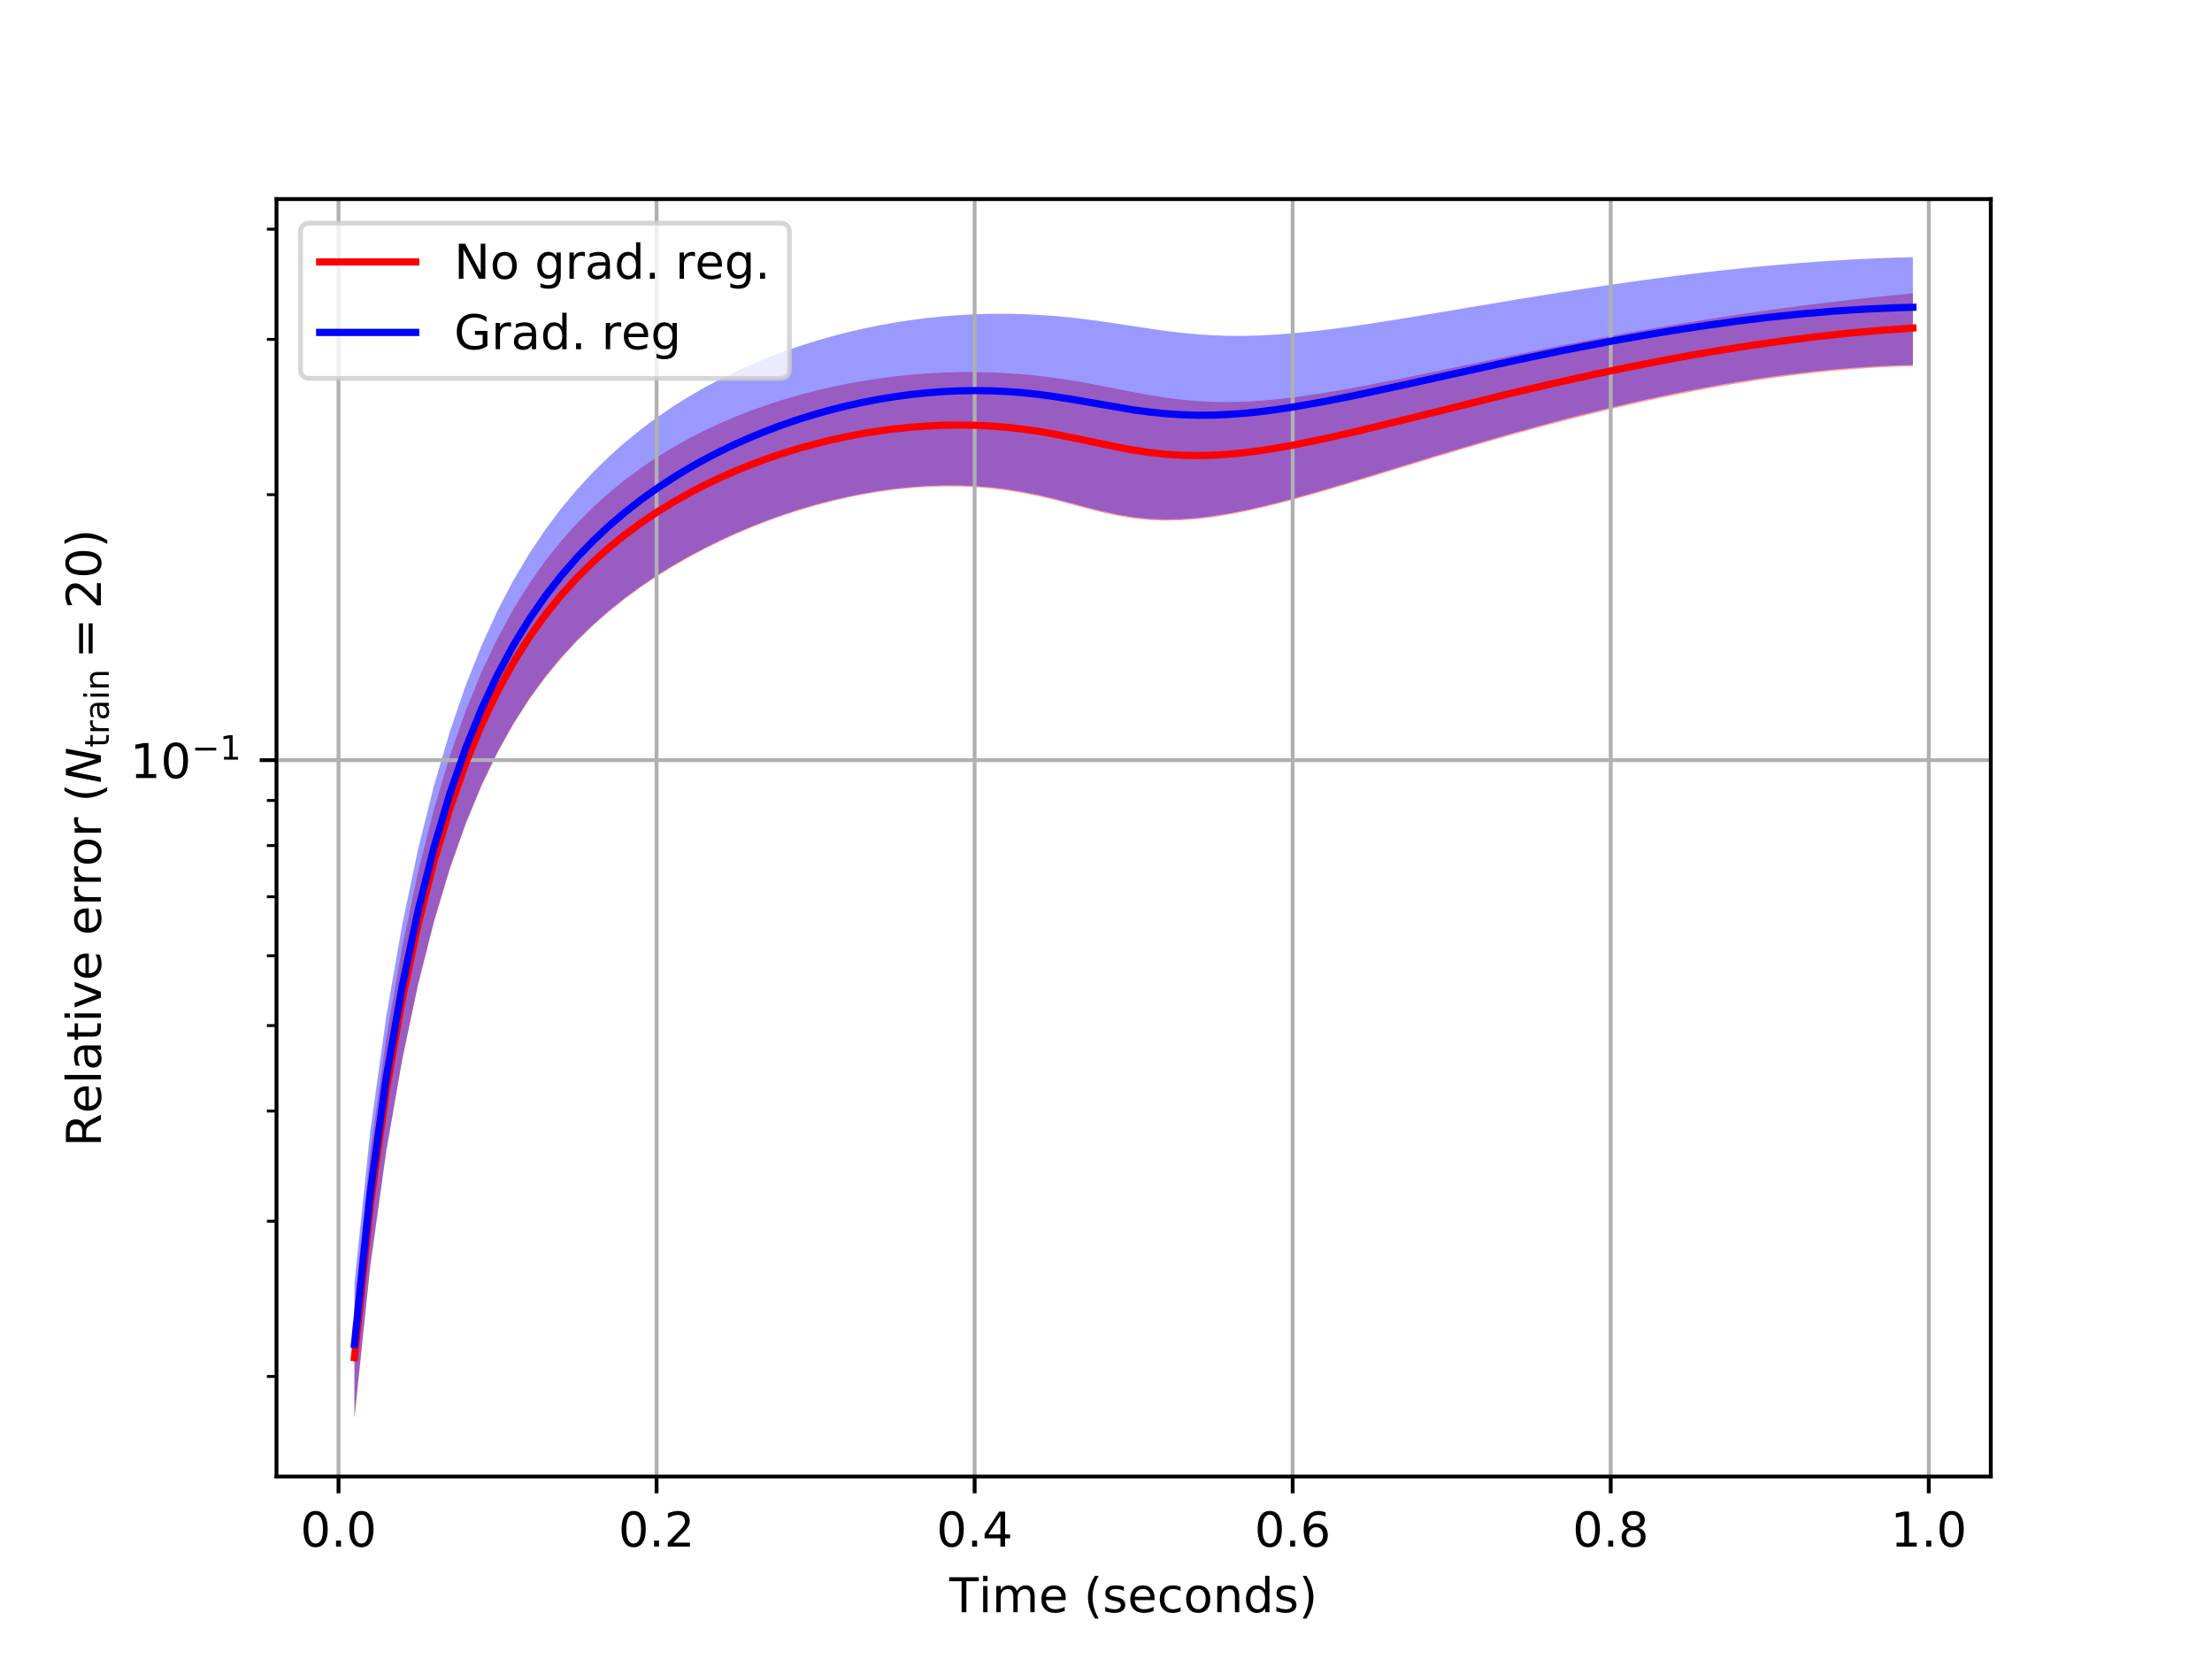 <?xml version="1.0" encoding="utf-8" standalone="no"?>
<!DOCTYPE svg PUBLIC "-//W3C//DTD SVG 1.1//EN"
  "http://www.w3.org/Graphics/SVG/1.1/DTD/svg11.dtd">
<!-- Created with matplotlib (https://matplotlib.org/) -->
<svg height="345.6pt" version="1.1" viewBox="0 0 460.8 345.6" width="460.8pt" xmlns="http://www.w3.org/2000/svg" xmlns:xlink="http://www.w3.org/1999/xlink">
 <defs>
  <style type="text/css">
*{stroke-linecap:butt;stroke-linejoin:round;white-space:pre;}
  </style>
 </defs>
 <g id="figure_1">
  <g id="patch_1">
   <path d="M 0 345.6 
L 460.8 345.6 
L 460.8 0 
L 0 0 
z
" style="fill:#ffffff;"/>
  </g>
  <g id="axes_1">
   <g id="patch_2">
    <path d="M 57.6 307.584 
L 414.72 307.584 
L 414.72 41.472 
L 57.6 41.472 
z
" style="fill:#ffffff;"/>
   </g>
   <g id="PolyCollection_1">
    <path clip-path="url(#p3af7f4af2d)" d="M 73.833 271.902 
L 73.833 295.488 
L 77.146 263.696 
L 80.458 239.923 
L 83.771 220.911 
L 87.084 205.233 
L 90.397 192.117 
L 93.71 181.059 
L 97.022 171.68 
L 100.335 163.679 
L 103.648 156.811 
L 106.961 150.875 
L 110.274 145.702 
L 113.586 141.161 
L 116.899 137.143 
L 120.212 133.56 
L 123.525 130.341 
L 126.838 127.426 
L 130.15 124.771 
L 133.463 122.341 
L 136.776 120.108 
L 140.089 118.047 
L 143.402 116.141 
L 146.714 114.374 
L 150.027 112.736 
L 153.34 111.22 
L 156.653 109.819 
L 159.966 108.529 
L 163.278 107.347 
L 166.591 106.27 
L 169.904 105.298 
L 173.217 104.43 
L 176.53 103.665 
L 179.842 103.005 
L 183.155 102.449 
L 186.468 102.001 
L 189.781 101.662 
L 193.094 101.436 
L 196.406 101.326 
L 199.719 101.337 
L 203.032 101.474 
L 206.345 101.742 
L 209.658 102.144 
L 212.97 102.682 
L 216.283 103.35 
L 219.596 104.134 
L 222.909 104.998 
L 226.222 105.887 
L 229.534 106.728 
L 232.847 107.447 
L 236.16 107.989 
L 239.473 108.324 
L 242.786 108.449 
L 246.098 108.376 
L 249.411 108.126 
L 252.724 107.722 
L 256.037 107.186 
L 259.35 106.54 
L 262.662 105.803 
L 265.975 104.992 
L 269.288 104.121 
L 272.601 103.204 
L 275.914 102.251 
L 279.226 101.271 
L 282.539 100.274 
L 285.852 99.265 
L 289.165 98.25 
L 292.478 97.235 
L 295.79 96.223 
L 299.103 95.217 
L 302.416 94.221 
L 305.729 93.238 
L 309.042 92.269 
L 312.354 91.316 
L 315.667 90.381 
L 318.98 89.465 
L 322.293 88.571 
L 325.606 87.698 
L 328.918 86.848 
L 332.231 86.023 
L 335.544 85.222 
L 338.857 84.448 
L 342.17 83.7 
L 345.482 82.981 
L 348.795 82.292 
L 352.108 81.632 
L 355.421 81.004 
L 358.734 80.408 
L 362.046 79.846 
L 365.359 79.319 
L 368.672 78.828 
L 371.985 78.375 
L 375.298 77.96 
L 378.61 77.585 
L 381.923 77.251 
L 385.236 76.961 
L 388.549 76.716 
L 391.862 76.518 
L 395.174 76.368 
L 398.487 76.269 
L 398.487 61.112 
L 398.487 61.112 
L 395.174 61.432 
L 391.862 61.768 
L 388.549 62.121 
L 385.236 62.49 
L 381.923 62.876 
L 378.61 63.279 
L 375.298 63.699 
L 371.985 64.135 
L 368.672 64.588 
L 365.359 65.058 
L 362.046 65.545 
L 358.734 66.048 
L 355.421 66.567 
L 352.108 67.103 
L 348.795 67.654 
L 345.482 68.221 
L 342.17 68.802 
L 338.857 69.399 
L 335.544 70.009 
L 332.231 70.632 
L 328.918 71.268 
L 325.606 71.916 
L 322.293 72.574 
L 318.98 73.242 
L 315.667 73.919 
L 312.354 74.603 
L 309.042 75.292 
L 305.729 75.985 
L 302.416 76.679 
L 299.103 77.372 
L 295.79 78.06 
L 292.478 78.74 
L 289.165 79.407 
L 285.852 80.057 
L 282.539 80.684 
L 279.226 81.28 
L 275.914 81.837 
L 272.601 82.346 
L 269.288 82.796 
L 265.975 83.176 
L 262.662 83.473 
L 259.35 83.672 
L 256.037 83.761 
L 252.724 83.727 
L 249.411 83.562 
L 246.098 83.262 
L 242.786 82.837 
L 239.473 82.304 
L 236.16 81.693 
L 232.847 81.041 
L 229.534 80.387 
L 226.222 79.764 
L 222.909 79.198 
L 219.596 78.705 
L 216.283 78.294 
L 212.97 77.968 
L 209.658 77.727 
L 206.345 77.573 
L 203.032 77.504 
L 199.719 77.519 
L 196.406 77.617 
L 193.094 77.797 
L 189.781 78.059 
L 186.468 78.404 
L 183.155 78.831 
L 179.842 79.342 
L 176.53 79.939 
L 173.217 80.623 
L 169.904 81.396 
L 166.591 82.263 
L 163.278 83.226 
L 159.966 84.291 
L 156.653 85.464 
L 153.34 86.753 
L 150.027 88.166 
L 146.714 89.715 
L 143.402 91.411 
L 140.089 93.269 
L 136.776 95.303 
L 133.463 97.535 
L 130.15 99.988 
L 126.838 102.691 
L 123.525 105.68 
L 120.212 109.001 
L 116.899 112.707 
L 113.586 116.863 
L 110.274 121.551 
L 106.961 126.873 
L 103.648 132.953 
L 100.335 139.947 
L 97.022 148.049 
L 93.71 157.497 
L 90.397 168.587 
L 87.084 181.694 
L 83.771 197.335 
L 80.458 216.307 
L 77.146 240.066 
L 73.833 271.902 
z
" style="fill:#ff0000;fill-opacity:0.4;"/>
   </g>
   <g id="PolyCollection_2">
    <path clip-path="url(#p3af7f4af2d)" d="M 73.833 267.303 
L 73.833 295.315 
L 77.146 263.513 
L 80.458 239.728 
L 83.771 220.704 
L 87.084 205.019 
L 90.397 191.897 
L 93.71 180.837 
L 97.022 171.458 
L 100.335 163.458 
L 103.648 156.592 
L 106.961 150.658 
L 110.274 145.489 
L 113.586 140.951 
L 116.899 136.937 
L 120.212 133.357 
L 123.525 130.141 
L 126.838 127.229 
L 130.15 124.577 
L 133.463 122.15 
L 136.776 119.918 
L 140.089 117.859 
L 143.402 115.954 
L 146.714 114.188 
L 150.027 112.55 
L 153.34 111.033 
L 156.653 109.632 
L 159.966 108.34 
L 163.278 107.157 
L 166.591 106.078 
L 169.904 105.104 
L 173.217 104.233 
L 176.53 103.465 
L 179.842 102.801 
L 183.155 102.242 
L 186.468 101.789 
L 189.781 101.445 
L 193.094 101.214 
L 196.406 101.1 
L 199.719 101.105 
L 203.032 101.237 
L 206.345 101.498 
L 209.658 101.894 
L 212.97 102.426 
L 216.283 103.089 
L 219.596 103.868 
L 222.909 104.73 
L 226.222 105.619 
L 229.534 106.464 
L 232.847 107.188 
L 236.16 107.736 
L 239.473 108.077 
L 242.786 108.207 
L 246.098 108.138 
L 249.411 107.89 
L 252.724 107.487 
L 256.037 106.95 
L 259.35 106.302 
L 262.662 105.563 
L 265.975 104.749 
L 269.288 103.875 
L 272.601 102.954 
L 275.914 101.997 
L 279.226 101.013 
L 282.539 100.012 
L 285.852 98.999 
L 289.165 97.981 
L 292.478 96.961 
L 295.79 95.945 
L 299.103 94.936 
L 302.416 93.937 
L 305.729 92.95 
L 309.042 91.977 
L 312.354 91.021 
L 315.667 90.083 
L 318.98 89.164 
L 322.293 88.266 
L 325.606 87.391 
L 328.918 86.538 
L 332.231 85.71 
L 335.544 84.907 
L 338.857 84.131 
L 342.17 83.382 
L 345.482 82.662 
L 348.795 81.971 
L 352.108 81.311 
L 355.421 80.683 
L 358.734 80.088 
L 362.046 79.527 
L 365.359 79.002 
L 368.672 78.514 
L 371.985 78.064 
L 375.298 77.654 
L 378.61 77.285 
L 381.923 76.958 
L 385.236 76.676 
L 388.549 76.44 
L 391.862 76.252 
L 395.174 76.113 
L 398.487 76.027 
L 398.487 53.568 
L 398.487 53.568 
L 395.174 53.659 
L 391.862 53.777 
L 388.549 53.922 
L 385.236 54.094 
L 381.923 54.291 
L 378.61 54.513 
L 375.298 54.759 
L 371.985 55.028 
L 368.672 55.32 
L 365.359 55.634 
L 362.046 55.969 
L 358.734 56.325 
L 355.421 56.701 
L 352.108 57.096 
L 348.795 57.508 
L 345.482 57.939 
L 342.17 58.386 
L 338.857 58.848 
L 335.544 59.325 
L 332.231 59.816 
L 328.918 60.319 
L 325.606 60.834 
L 322.293 61.36 
L 318.98 61.896 
L 315.667 62.439 
L 312.354 62.989 
L 309.042 63.544 
L 305.729 64.102 
L 302.416 64.66 
L 299.103 65.217 
L 295.79 65.769 
L 292.478 66.313 
L 289.165 66.844 
L 285.852 67.358 
L 282.539 67.849 
L 279.226 68.31 
L 275.914 68.734 
L 272.601 69.113 
L 269.288 69.435 
L 265.975 69.692 
L 262.662 69.872 
L 259.35 69.965 
L 256.037 69.961 
L 252.724 69.853 
L 249.411 69.64 
L 246.098 69.326 
L 242.786 68.926 
L 239.473 68.46 
L 236.16 67.957 
L 232.847 67.447 
L 229.534 66.957 
L 226.222 66.512 
L 222.909 66.129 
L 219.596 65.818 
L 216.283 65.586 
L 212.97 65.435 
L 209.658 65.366 
L 206.345 65.379 
L 203.032 65.474 
L 199.719 65.651 
L 196.406 65.91 
L 193.094 66.251 
L 189.781 66.675 
L 186.468 67.184 
L 183.155 67.777 
L 179.842 68.457 
L 176.53 69.226 
L 173.217 70.085 
L 169.904 71.038 
L 166.591 72.089 
L 163.278 73.242 
L 159.966 74.502 
L 156.653 75.876 
L 153.34 77.371 
L 150.027 78.996 
L 146.714 80.761 
L 143.402 82.678 
L 140.089 84.76 
L 136.776 87.026 
L 133.463 89.494 
L 130.15 92.19 
L 126.838 95.143 
L 123.525 98.388 
L 120.212 101.968 
L 116.899 105.936 
L 113.586 110.354 
L 110.274 115.303 
L 106.961 120.881 
L 103.648 127.209 
L 100.335 134.44 
L 97.022 142.763 
L 93.71 152.413 
L 90.397 163.685 
L 87.084 176.952 
L 83.771 192.725 
L 80.458 211.785 
L 77.146 235.559 
L 73.833 267.303 
z
" style="fill:#0000ff;fill-opacity:0.4;"/>
   </g>
   <g id="matplotlib.axis_1">
    <g id="xtick_1">
     <g id="line2d_1">
      <path clip-path="url(#p3af7f4af2d)" d="M 70.52 307.584 
L 70.52 41.472 
" style="fill:none;stroke:#b0b0b0;stroke-linecap:square;stroke-width:0.8;"/>
     </g>
     <g id="line2d_2">
      <defs>
       <path d="M 0 0 
L 0 3.5 
" id="mc87235a32b" style="stroke:#000000;stroke-width:0.8;"/>
      </defs>
      <g>
       <use style="stroke:#000000;stroke-width:0.8;" x="70.52" xlink:href="#mc87235a32b" y="307.584"/>
      </g>
     </g>
     <g id="text_1">
      <!-- 0.0 -->
      <defs>
       <path d="M 31.781 66.406 
Q 24.172 66.406 20.328 58.906 
Q 16.5 51.422 16.5 36.375 
Q 16.5 21.391 20.328 13.891 
Q 24.172 6.391 31.781 6.391 
Q 39.453 6.391 43.281 13.891 
Q 47.125 21.391 47.125 36.375 
Q 47.125 51.422 43.281 58.906 
Q 39.453 66.406 31.781 66.406 
z
M 31.781 74.219 
Q 44.047 74.219 50.516 64.516 
Q 56.984 54.828 56.984 36.375 
Q 56.984 17.969 50.516 8.266 
Q 44.047 -1.422 31.781 -1.422 
Q 19.531 -1.422 13.062 8.266 
Q 6.594 17.969 6.594 36.375 
Q 6.594 54.828 13.062 64.516 
Q 19.531 74.219 31.781 74.219 
z
" id="DejaVuSans-48"/>
       <path d="M 10.688 12.406 
L 21 12.406 
L 21 0 
L 10.688 0 
z
" id="DejaVuSans-46"/>
      </defs>
      <g transform="translate(62.568 322.182)scale(0.1 -0.1)">
       <use xlink:href="#DejaVuSans-48"/>
       <use x="63.623" xlink:href="#DejaVuSans-46"/>
       <use x="95.41" xlink:href="#DejaVuSans-48"/>
      </g>
     </g>
    </g>
    <g id="xtick_2">
     <g id="line2d_3">
      <path clip-path="url(#p3af7f4af2d)" d="M 136.776 307.584 
L 136.776 41.472 
" style="fill:none;stroke:#b0b0b0;stroke-linecap:square;stroke-width:0.8;"/>
     </g>
     <g id="line2d_4">
      <g>
       <use style="stroke:#000000;stroke-width:0.8;" x="136.776" xlink:href="#mc87235a32b" y="307.584"/>
      </g>
     </g>
     <g id="text_2">
      <!-- 0.2 -->
      <defs>
       <path d="M 19.188 8.297 
L 53.609 8.297 
L 53.609 0 
L 7.328 0 
L 7.328 8.297 
Q 12.938 14.109 22.625 23.891 
Q 32.328 33.688 34.812 36.531 
Q 39.547 41.844 41.422 45.531 
Q 43.312 49.219 43.312 52.781 
Q 43.312 58.594 39.234 62.25 
Q 35.156 65.922 28.609 65.922 
Q 23.969 65.922 18.812 64.312 
Q 13.672 62.703 7.812 59.422 
L 7.812 69.391 
Q 13.766 71.781 18.938 73 
Q 24.125 74.219 28.422 74.219 
Q 39.75 74.219 46.484 68.547 
Q 53.219 62.891 53.219 53.422 
Q 53.219 48.922 51.531 44.891 
Q 49.859 40.875 45.406 35.406 
Q 44.188 33.984 37.641 27.219 
Q 31.109 20.453 19.188 8.297 
z
" id="DejaVuSans-50"/>
      </defs>
      <g transform="translate(128.824 322.182)scale(0.1 -0.1)">
       <use xlink:href="#DejaVuSans-48"/>
       <use x="63.623" xlink:href="#DejaVuSans-46"/>
       <use x="95.41" xlink:href="#DejaVuSans-50"/>
      </g>
     </g>
    </g>
    <g id="xtick_3">
     <g id="line2d_5">
      <path clip-path="url(#p3af7f4af2d)" d="M 203.032 307.584 
L 203.032 41.472 
" style="fill:none;stroke:#b0b0b0;stroke-linecap:square;stroke-width:0.8;"/>
     </g>
     <g id="line2d_6">
      <g>
       <use style="stroke:#000000;stroke-width:0.8;" x="203.032" xlink:href="#mc87235a32b" y="307.584"/>
      </g>
     </g>
     <g id="text_3">
      <!-- 0.4 -->
      <defs>
       <path d="M 37.797 64.312 
L 12.891 25.391 
L 37.797 25.391 
z
M 35.203 72.906 
L 47.609 72.906 
L 47.609 25.391 
L 58.016 25.391 
L 58.016 17.188 
L 47.609 17.188 
L 47.609 0 
L 37.797 0 
L 37.797 17.188 
L 4.891 17.188 
L 4.891 26.703 
z
" id="DejaVuSans-52"/>
      </defs>
      <g transform="translate(195.08 322.182)scale(0.1 -0.1)">
       <use xlink:href="#DejaVuSans-48"/>
       <use x="63.623" xlink:href="#DejaVuSans-46"/>
       <use x="95.41" xlink:href="#DejaVuSans-52"/>
      </g>
     </g>
    </g>
    <g id="xtick_4">
     <g id="line2d_7">
      <path clip-path="url(#p3af7f4af2d)" d="M 269.288 307.584 
L 269.288 41.472 
" style="fill:none;stroke:#b0b0b0;stroke-linecap:square;stroke-width:0.8;"/>
     </g>
     <g id="line2d_8">
      <g>
       <use style="stroke:#000000;stroke-width:0.8;" x="269.288" xlink:href="#mc87235a32b" y="307.584"/>
      </g>
     </g>
     <g id="text_4">
      <!-- 0.6 -->
      <defs>
       <path d="M 33.016 40.375 
Q 26.375 40.375 22.484 35.828 
Q 18.609 31.297 18.609 23.391 
Q 18.609 15.531 22.484 10.953 
Q 26.375 6.391 33.016 6.391 
Q 39.656 6.391 43.531 10.953 
Q 47.406 15.531 47.406 23.391 
Q 47.406 31.297 43.531 35.828 
Q 39.656 40.375 33.016 40.375 
z
M 52.594 71.297 
L 52.594 62.312 
Q 48.875 64.062 45.094 64.984 
Q 41.312 65.922 37.594 65.922 
Q 27.828 65.922 22.672 59.328 
Q 17.531 52.734 16.797 39.406 
Q 19.672 43.656 24.016 45.922 
Q 28.375 48.188 33.594 48.188 
Q 44.578 48.188 50.953 41.516 
Q 57.328 34.859 57.328 23.391 
Q 57.328 12.156 50.688 5.359 
Q 44.047 -1.422 33.016 -1.422 
Q 20.359 -1.422 13.672 8.266 
Q 6.984 17.969 6.984 36.375 
Q 6.984 53.656 15.188 63.938 
Q 23.391 74.219 37.203 74.219 
Q 40.922 74.219 44.703 73.484 
Q 48.484 72.75 52.594 71.297 
z
" id="DejaVuSans-54"/>
      </defs>
      <g transform="translate(261.336 322.182)scale(0.1 -0.1)">
       <use xlink:href="#DejaVuSans-48"/>
       <use x="63.623" xlink:href="#DejaVuSans-46"/>
       <use x="95.41" xlink:href="#DejaVuSans-54"/>
      </g>
     </g>
    </g>
    <g id="xtick_5">
     <g id="line2d_9">
      <path clip-path="url(#p3af7f4af2d)" d="M 335.544 307.584 
L 335.544 41.472 
" style="fill:none;stroke:#b0b0b0;stroke-linecap:square;stroke-width:0.8;"/>
     </g>
     <g id="line2d_10">
      <g>
       <use style="stroke:#000000;stroke-width:0.8;" x="335.544" xlink:href="#mc87235a32b" y="307.584"/>
      </g>
     </g>
     <g id="text_5">
      <!-- 0.8 -->
      <defs>
       <path d="M 31.781 34.625 
Q 24.75 34.625 20.719 30.859 
Q 16.703 27.094 16.703 20.516 
Q 16.703 13.922 20.719 10.156 
Q 24.75 6.391 31.781 6.391 
Q 38.812 6.391 42.859 10.172 
Q 46.922 13.969 46.922 20.516 
Q 46.922 27.094 42.891 30.859 
Q 38.875 34.625 31.781 34.625 
z
M 21.922 38.812 
Q 15.578 40.375 12.031 44.719 
Q 8.5 49.078 8.5 55.328 
Q 8.5 64.062 14.719 69.141 
Q 20.953 74.219 31.781 74.219 
Q 42.672 74.219 48.875 69.141 
Q 55.078 64.062 55.078 55.328 
Q 55.078 49.078 51.531 44.719 
Q 48 40.375 41.703 38.812 
Q 48.828 37.156 52.797 32.312 
Q 56.781 27.484 56.781 20.516 
Q 56.781 9.906 50.312 4.234 
Q 43.844 -1.422 31.781 -1.422 
Q 19.734 -1.422 13.25 4.234 
Q 6.781 9.906 6.781 20.516 
Q 6.781 27.484 10.781 32.312 
Q 14.797 37.156 21.922 38.812 
z
M 18.312 54.391 
Q 18.312 48.734 21.844 45.562 
Q 25.391 42.391 31.781 42.391 
Q 38.141 42.391 41.719 45.562 
Q 45.312 48.734 45.312 54.391 
Q 45.312 60.062 41.719 63.234 
Q 38.141 66.406 31.781 66.406 
Q 25.391 66.406 21.844 63.234 
Q 18.312 60.062 18.312 54.391 
z
" id="DejaVuSans-56"/>
      </defs>
      <g transform="translate(327.592 322.182)scale(0.1 -0.1)">
       <use xlink:href="#DejaVuSans-48"/>
       <use x="63.623" xlink:href="#DejaVuSans-46"/>
       <use x="95.41" xlink:href="#DejaVuSans-56"/>
      </g>
     </g>
    </g>
    <g id="xtick_6">
     <g id="line2d_11">
      <path clip-path="url(#p3af7f4af2d)" d="M 401.8 307.584 
L 401.8 41.472 
" style="fill:none;stroke:#b0b0b0;stroke-linecap:square;stroke-width:0.8;"/>
     </g>
     <g id="line2d_12">
      <g>
       <use style="stroke:#000000;stroke-width:0.8;" x="401.8" xlink:href="#mc87235a32b" y="307.584"/>
      </g>
     </g>
     <g id="text_6">
      <!-- 1.0 -->
      <defs>
       <path d="M 12.406 8.297 
L 28.516 8.297 
L 28.516 63.922 
L 10.984 60.406 
L 10.984 69.391 
L 28.422 72.906 
L 38.281 72.906 
L 38.281 8.297 
L 54.391 8.297 
L 54.391 0 
L 12.406 0 
z
" id="DejaVuSans-49"/>
      </defs>
      <g transform="translate(393.849 322.182)scale(0.1 -0.1)">
       <use xlink:href="#DejaVuSans-49"/>
       <use x="63.623" xlink:href="#DejaVuSans-46"/>
       <use x="95.41" xlink:href="#DejaVuSans-48"/>
      </g>
     </g>
    </g>
    <g id="text_7">
     <!-- $\mathrm{Time \ (seconds)}$ -->
     <defs>
      <path d="M -0.297 72.906 
L 61.375 72.906 
L 61.375 64.594 
L 35.5 64.594 
L 35.5 0 
L 25.594 0 
L 25.594 64.594 
L -0.297 64.594 
z
" id="DejaVuSans-84"/>
      <path d="M 9.422 54.688 
L 18.406 54.688 
L 18.406 0 
L 9.422 0 
z
M 9.422 75.984 
L 18.406 75.984 
L 18.406 64.594 
L 9.422 64.594 
z
" id="DejaVuSans-105"/>
      <path d="M 52 44.188 
Q 55.375 50.25 60.062 53.125 
Q 64.75 56 71.094 56 
Q 79.641 56 84.281 50.016 
Q 88.922 44.047 88.922 33.016 
L 88.922 0 
L 79.891 0 
L 79.891 32.719 
Q 79.891 40.578 77.094 44.375 
Q 74.312 48.188 68.609 48.188 
Q 61.625 48.188 57.562 43.547 
Q 53.516 38.922 53.516 30.906 
L 53.516 0 
L 44.484 0 
L 44.484 32.719 
Q 44.484 40.625 41.703 44.406 
Q 38.922 48.188 33.109 48.188 
Q 26.219 48.188 22.156 43.531 
Q 18.109 38.875 18.109 30.906 
L 18.109 0 
L 9.078 0 
L 9.078 54.688 
L 18.109 54.688 
L 18.109 46.188 
Q 21.188 51.219 25.484 53.609 
Q 29.781 56 35.688 56 
Q 41.656 56 45.828 52.969 
Q 50 49.953 52 44.188 
z
" id="DejaVuSans-109"/>
      <path d="M 56.203 29.594 
L 56.203 25.203 
L 14.891 25.203 
Q 15.484 15.922 20.484 11.062 
Q 25.484 6.203 34.422 6.203 
Q 39.594 6.203 44.453 7.469 
Q 49.312 8.734 54.109 11.281 
L 54.109 2.781 
Q 49.266 0.734 44.188 -0.344 
Q 39.109 -1.422 33.891 -1.422 
Q 20.797 -1.422 13.156 6.188 
Q 5.516 13.812 5.516 26.812 
Q 5.516 40.234 12.766 48.109 
Q 20.016 56 32.328 56 
Q 43.359 56 49.781 48.891 
Q 56.203 41.797 56.203 29.594 
z
M 47.219 32.234 
Q 47.125 39.594 43.094 43.984 
Q 39.062 48.391 32.422 48.391 
Q 24.906 48.391 20.391 44.141 
Q 15.875 39.891 15.188 32.172 
z
" id="DejaVuSans-101"/>
      <path d="M 31 75.875 
Q 24.469 64.656 21.281 53.656 
Q 18.109 42.672 18.109 31.391 
Q 18.109 20.125 21.312 9.062 
Q 24.516 -2 31 -13.188 
L 23.188 -13.188 
Q 15.875 -1.703 12.234 9.375 
Q 8.594 20.453 8.594 31.391 
Q 8.594 42.281 12.203 53.312 
Q 15.828 64.359 23.188 75.875 
z
" id="DejaVuSans-40"/>
      <path d="M 44.281 53.078 
L 44.281 44.578 
Q 40.484 46.531 36.375 47.5 
Q 32.281 48.484 27.875 48.484 
Q 21.188 48.484 17.844 46.438 
Q 14.5 44.391 14.5 40.281 
Q 14.5 37.156 16.891 35.375 
Q 19.281 33.594 26.516 31.984 
L 29.594 31.297 
Q 39.156 29.25 43.188 25.516 
Q 47.219 21.781 47.219 15.094 
Q 47.219 7.469 41.188 3.016 
Q 35.156 -1.422 24.609 -1.422 
Q 20.219 -1.422 15.453 -0.562 
Q 10.688 0.297 5.422 2 
L 5.422 11.281 
Q 10.406 8.688 15.234 7.391 
Q 20.062 6.109 24.812 6.109 
Q 31.156 6.109 34.562 8.281 
Q 37.984 10.453 37.984 14.406 
Q 37.984 18.062 35.516 20.016 
Q 33.062 21.969 24.703 23.781 
L 21.578 24.516 
Q 13.234 26.266 9.516 29.906 
Q 5.812 33.547 5.812 39.891 
Q 5.812 47.609 11.281 51.797 
Q 16.75 56 26.812 56 
Q 31.781 56 36.172 55.266 
Q 40.578 54.547 44.281 53.078 
z
" id="DejaVuSans-115"/>
      <path d="M 48.781 52.594 
L 48.781 44.188 
Q 44.969 46.297 41.141 47.344 
Q 37.312 48.391 33.406 48.391 
Q 24.656 48.391 19.812 42.844 
Q 14.984 37.312 14.984 27.297 
Q 14.984 17.281 19.812 11.734 
Q 24.656 6.203 33.406 6.203 
Q 37.312 6.203 41.141 7.25 
Q 44.969 8.297 48.781 10.406 
L 48.781 2.094 
Q 45.016 0.344 40.984 -0.531 
Q 36.969 -1.422 32.422 -1.422 
Q 20.062 -1.422 12.781 6.344 
Q 5.516 14.109 5.516 27.297 
Q 5.516 40.672 12.859 48.328 
Q 20.219 56 33.016 56 
Q 37.156 56 41.109 55.141 
Q 45.062 54.297 48.781 52.594 
z
" id="DejaVuSans-99"/>
      <path d="M 30.609 48.391 
Q 23.391 48.391 19.188 42.75 
Q 14.984 37.109 14.984 27.297 
Q 14.984 17.484 19.156 11.844 
Q 23.344 6.203 30.609 6.203 
Q 37.797 6.203 41.984 11.859 
Q 46.188 17.531 46.188 27.297 
Q 46.188 37.016 41.984 42.703 
Q 37.797 48.391 30.609 48.391 
z
M 30.609 56 
Q 42.328 56 49.016 48.375 
Q 55.719 40.766 55.719 27.297 
Q 55.719 13.875 49.016 6.219 
Q 42.328 -1.422 30.609 -1.422 
Q 18.844 -1.422 12.172 6.219 
Q 5.516 13.875 5.516 27.297 
Q 5.516 40.766 12.172 48.375 
Q 18.844 56 30.609 56 
z
" id="DejaVuSans-111"/>
      <path d="M 54.891 33.016 
L 54.891 0 
L 45.906 0 
L 45.906 32.719 
Q 45.906 40.484 42.875 44.328 
Q 39.844 48.188 33.797 48.188 
Q 26.516 48.188 22.312 43.547 
Q 18.109 38.922 18.109 30.906 
L 18.109 0 
L 9.078 0 
L 9.078 54.688 
L 18.109 54.688 
L 18.109 46.188 
Q 21.344 51.125 25.703 53.562 
Q 30.078 56 35.797 56 
Q 45.219 56 50.047 50.172 
Q 54.891 44.344 54.891 33.016 
z
" id="DejaVuSans-110"/>
      <path d="M 45.406 46.391 
L 45.406 75.984 
L 54.391 75.984 
L 54.391 0 
L 45.406 0 
L 45.406 8.203 
Q 42.578 3.328 38.25 0.953 
Q 33.938 -1.422 27.875 -1.422 
Q 17.969 -1.422 11.734 6.484 
Q 5.516 14.406 5.516 27.297 
Q 5.516 40.188 11.734 48.094 
Q 17.969 56 27.875 56 
Q 33.938 56 38.25 53.625 
Q 42.578 51.266 45.406 46.391 
z
M 14.797 27.297 
Q 14.797 17.391 18.875 11.75 
Q 22.953 6.109 30.078 6.109 
Q 37.203 6.109 41.297 11.75 
Q 45.406 17.391 45.406 27.297 
Q 45.406 37.203 41.297 42.844 
Q 37.203 48.484 30.078 48.484 
Q 22.953 48.484 18.875 42.844 
Q 14.797 37.203 14.797 27.297 
z
" id="DejaVuSans-100"/>
      <path d="M 8.016 75.875 
L 15.828 75.875 
Q 23.141 64.359 26.781 53.312 
Q 30.422 42.281 30.422 31.391 
Q 30.422 20.453 26.781 9.375 
Q 23.141 -1.703 15.828 -13.188 
L 8.016 -13.188 
Q 14.5 -2 17.703 9.062 
Q 20.906 20.125 20.906 31.391 
Q 20.906 42.672 17.703 53.656 
Q 14.5 64.656 8.016 75.875 
z
" id="DejaVuSans-41"/>
     </defs>
     <g transform="translate(197.76 335.861)scale(0.1 -0.1)">
      <use transform="translate(0 0.016)" xlink:href="#DejaVuSans-84"/>
      <use transform="translate(61.084 0.016)" xlink:href="#DejaVuSans-105"/>
      <use transform="translate(88.867 0.016)" xlink:href="#DejaVuSans-109"/>
      <use transform="translate(186.279 0.016)" xlink:href="#DejaVuSans-101"/>
      <use transform="translate(280.273 0.016)" xlink:href="#DejaVuSans-40"/>
      <use transform="translate(319.287 0.016)" xlink:href="#DejaVuSans-115"/>
      <use transform="translate(371.386 0.016)" xlink:href="#DejaVuSans-101"/>
      <use transform="translate(432.91 0.016)" xlink:href="#DejaVuSans-99"/>
      <use transform="translate(487.89 0.016)" xlink:href="#DejaVuSans-111"/>
      <use transform="translate(549.072 0.016)" xlink:href="#DejaVuSans-110"/>
      <use transform="translate(612.451 0.016)" xlink:href="#DejaVuSans-100"/>
      <use transform="translate(675.927 0.016)" xlink:href="#DejaVuSans-115"/>
      <use transform="translate(728.027 0.016)" xlink:href="#DejaVuSans-41"/>
     </g>
    </g>
   </g>
   <g id="matplotlib.axis_2">
    <g id="ytick_1">
     <g id="line2d_13">
      <path clip-path="url(#p3af7f4af2d)" d="M 57.6 158.347 
L 414.72 158.347 
" style="fill:none;stroke:#b0b0b0;stroke-linecap:square;stroke-width:0.8;"/>
     </g>
     <g id="line2d_14">
      <defs>
       <path d="M 0 0 
L -3.5 0 
" id="ma48131c365" style="stroke:#000000;stroke-width:0.8;"/>
      </defs>
      <g>
       <use style="stroke:#000000;stroke-width:0.8;" x="57.6" xlink:href="#ma48131c365" y="158.347"/>
      </g>
     </g>
     <g id="text_8">
      <!-- $\mathdefault{10^{-1}}$ -->
      <defs>
       <path d="M 10.594 35.5 
L 73.188 35.5 
L 73.188 27.203 
L 10.594 27.203 
z
" id="DejaVuSans-8722"/>
      </defs>
      <g transform="translate(27.1 162.146)scale(0.1 -0.1)">
       <use transform="translate(0 0.684)" xlink:href="#DejaVuSans-49"/>
       <use transform="translate(63.623 0.684)" xlink:href="#DejaVuSans-48"/>
       <use transform="translate(128.203 38.966)scale(0.7)" xlink:href="#DejaVuSans-8722"/>
       <use transform="translate(186.855 38.966)scale(0.7)" xlink:href="#DejaVuSans-49"/>
      </g>
     </g>
    </g>
    <g id="ytick_2">
     <g id="line2d_15">
      <defs>
       <path d="M 0 0 
L -2 0 
" id="ma5e68bc5e1" style="stroke:#000000;stroke-width:0.6;"/>
      </defs>
      <g>
       <use style="stroke:#000000;stroke-width:0.6;" x="57.6" xlink:href="#ma5e68bc5e1" y="286.748"/>
      </g>
     </g>
    </g>
    <g id="ytick_3">
     <g id="line2d_16">
      <g>
       <use style="stroke:#000000;stroke-width:0.6;" x="57.6" xlink:href="#ma5e68bc5e1" y="254.4"/>
      </g>
     </g>
    </g>
    <g id="ytick_4">
     <g id="line2d_17">
      <g>
       <use style="stroke:#000000;stroke-width:0.6;" x="57.6" xlink:href="#ma5e68bc5e1" y="231.449"/>
      </g>
     </g>
    </g>
    <g id="ytick_5">
     <g id="line2d_18">
      <g>
       <use style="stroke:#000000;stroke-width:0.6;" x="57.6" xlink:href="#ma5e68bc5e1" y="213.646"/>
      </g>
     </g>
    </g>
    <g id="ytick_6">
     <g id="line2d_19">
      <g>
       <use style="stroke:#000000;stroke-width:0.6;" x="57.6" xlink:href="#ma5e68bc5e1" y="199.101"/>
      </g>
     </g>
    </g>
    <g id="ytick_7">
     <g id="line2d_20">
      <g>
       <use style="stroke:#000000;stroke-width:0.6;" x="57.6" xlink:href="#ma5e68bc5e1" y="186.803"/>
      </g>
     </g>
    </g>
    <g id="ytick_8">
     <g id="line2d_21">
      <g>
       <use style="stroke:#000000;stroke-width:0.6;" x="57.6" xlink:href="#ma5e68bc5e1" y="176.149"/>
      </g>
     </g>
    </g>
    <g id="ytick_9">
     <g id="line2d_22">
      <g>
       <use style="stroke:#000000;stroke-width:0.6;" x="57.6" xlink:href="#ma5e68bc5e1" y="166.753"/>
      </g>
     </g>
    </g>
    <g id="ytick_10">
     <g id="line2d_23">
      <g>
       <use style="stroke:#000000;stroke-width:0.6;" x="57.6" xlink:href="#ma5e68bc5e1" y="103.048"/>
      </g>
     </g>
    </g>
    <g id="ytick_11">
     <g id="line2d_24">
      <g>
       <use style="stroke:#000000;stroke-width:0.6;" x="57.6" xlink:href="#ma5e68bc5e1" y="70.7"/>
      </g>
     </g>
    </g>
    <g id="ytick_12">
     <g id="line2d_25">
      <g>
       <use style="stroke:#000000;stroke-width:0.6;" x="57.6" xlink:href="#ma5e68bc5e1" y="47.749"/>
      </g>
     </g>
    </g>
    <g id="text_9">
     <!-- $\mathrm{Relative \ error}$ ($N_{\mathrm{train}}=20$) -->
     <defs>
      <path d="M 44.391 34.188 
Q 47.562 33.109 50.562 29.594 
Q 53.562 26.078 56.594 19.922 
L 66.609 0 
L 56 0 
L 46.688 18.703 
Q 43.062 26.031 39.672 28.422 
Q 36.281 30.812 30.422 30.812 
L 19.672 30.812 
L 19.672 0 
L 9.812 0 
L 9.812 72.906 
L 32.078 72.906 
Q 44.578 72.906 50.734 67.672 
Q 56.891 62.453 56.891 51.906 
Q 56.891 45.016 53.688 40.469 
Q 50.484 35.938 44.391 34.188 
z
M 19.672 64.797 
L 19.672 38.922 
L 32.078 38.922 
Q 39.203 38.922 42.844 42.219 
Q 46.484 45.516 46.484 51.906 
Q 46.484 58.297 42.844 61.547 
Q 39.203 64.797 32.078 64.797 
z
" id="DejaVuSans-82"/>
      <path d="M 9.422 75.984 
L 18.406 75.984 
L 18.406 0 
L 9.422 0 
z
" id="DejaVuSans-108"/>
      <path d="M 34.281 27.484 
Q 23.391 27.484 19.188 25 
Q 14.984 22.516 14.984 16.5 
Q 14.984 11.719 18.141 8.906 
Q 21.297 6.109 26.703 6.109 
Q 34.188 6.109 38.703 11.406 
Q 43.219 16.703 43.219 25.484 
L 43.219 27.484 
z
M 52.203 31.203 
L 52.203 0 
L 43.219 0 
L 43.219 8.297 
Q 40.141 3.328 35.547 0.953 
Q 30.953 -1.422 24.312 -1.422 
Q 15.922 -1.422 10.953 3.297 
Q 6 8.016 6 15.922 
Q 6 25.141 12.172 29.828 
Q 18.359 34.516 30.609 34.516 
L 43.219 34.516 
L 43.219 35.406 
Q 43.219 41.609 39.141 45 
Q 35.062 48.391 27.688 48.391 
Q 23 48.391 18.547 47.266 
Q 14.109 46.141 10.016 43.891 
L 10.016 52.203 
Q 14.938 54.109 19.578 55.047 
Q 24.219 56 28.609 56 
Q 40.484 56 46.344 49.844 
Q 52.203 43.703 52.203 31.203 
z
" id="DejaVuSans-97"/>
      <path d="M 18.312 70.219 
L 18.312 54.688 
L 36.812 54.688 
L 36.812 47.703 
L 18.312 47.703 
L 18.312 18.016 
Q 18.312 11.328 20.141 9.422 
Q 21.969 7.516 27.594 7.516 
L 36.812 7.516 
L 36.812 0 
L 27.594 0 
Q 17.188 0 13.234 3.875 
Q 9.281 7.766 9.281 18.016 
L 9.281 47.703 
L 2.688 47.703 
L 2.688 54.688 
L 9.281 54.688 
L 9.281 70.219 
z
" id="DejaVuSans-116"/>
      <path d="M 2.984 54.688 
L 12.5 54.688 
L 29.594 8.797 
L 46.688 54.688 
L 56.203 54.688 
L 35.688 0 
L 23.484 0 
z
" id="DejaVuSans-118"/>
      <path d="M 41.109 46.297 
Q 39.594 47.172 37.812 47.578 
Q 36.031 48 33.891 48 
Q 26.266 48 22.188 43.047 
Q 18.109 38.094 18.109 28.812 
L 18.109 0 
L 9.078 0 
L 9.078 54.688 
L 18.109 54.688 
L 18.109 46.188 
Q 20.953 51.172 25.484 53.578 
Q 30.031 56 36.531 56 
Q 37.453 56 38.578 55.875 
Q 39.703 55.766 41.062 55.516 
z
" id="DejaVuSans-114"/>
      <path id="DejaVuSans-32"/>
      <path d="M 16.891 72.906 
L 30.172 72.906 
L 50.297 10.406 
L 62.5 72.906 
L 72.125 72.906 
L 57.906 0 
L 44.578 0 
L 24.516 62.891 
L 12.312 0 
L 2.688 0 
z
" id="DejaVuSans-Oblique-78"/>
      <path d="M 10.594 45.406 
L 73.188 45.406 
L 73.188 37.203 
L 10.594 37.203 
z
M 10.594 25.484 
L 73.188 25.484 
L 73.188 17.188 
L 10.594 17.188 
z
" id="DejaVuSans-61"/>
     </defs>
     <g transform="translate(21.02 238.878)rotate(-90)scale(0.1 -0.1)">
      <use transform="translate(0 0.016)" xlink:href="#DejaVuSans-82"/>
      <use transform="translate(69.482 0.016)" xlink:href="#DejaVuSans-101"/>
      <use transform="translate(131.006 0.016)" xlink:href="#DejaVuSans-108"/>
      <use transform="translate(158.789 0.016)" xlink:href="#DejaVuSans-97"/>
      <use transform="translate(220.068 0.016)" xlink:href="#DejaVuSans-116"/>
      <use transform="translate(259.277 0.016)" xlink:href="#DejaVuSans-105"/>
      <use transform="translate(287.061 0.016)" xlink:href="#DejaVuSans-118"/>
      <use transform="translate(346.24 0.016)" xlink:href="#DejaVuSans-101"/>
      <use transform="translate(440.234 0.016)" xlink:href="#DejaVuSans-101"/>
      <use transform="translate(501.757 0.016)" xlink:href="#DejaVuSans-114"/>
      <use transform="translate(542.871 0.016)" xlink:href="#DejaVuSans-114"/>
      <use transform="translate(583.984 0.016)" xlink:href="#DejaVuSans-111"/>
      <use transform="translate(645.166 0.016)" xlink:href="#DejaVuSans-114"/>
      <use transform="translate(686.279 0.016)" xlink:href="#DejaVuSans-32"/>
      <use transform="translate(718.066 0.016)" xlink:href="#DejaVuSans-40"/>
      <use transform="translate(757.08 0.016)" xlink:href="#DejaVuSans-Oblique-78"/>
      <use transform="translate(831.884 -16.391)scale(0.7)" xlink:href="#DejaVuSans-116"/>
      <use transform="translate(859.331 -16.391)scale(0.7)" xlink:href="#DejaVuSans-114"/>
      <use transform="translate(888.11 -16.391)scale(0.7)" xlink:href="#DejaVuSans-97"/>
      <use transform="translate(931.006 -16.391)scale(0.7)" xlink:href="#DejaVuSans-105"/>
      <use transform="translate(950.454 -16.391)scale(0.7)" xlink:href="#DejaVuSans-110"/>
      <use transform="translate(1017.036 0.016)" xlink:href="#DejaVuSans-61"/>
      <use transform="translate(1120.307 0.016)" xlink:href="#DejaVuSans-50"/>
      <use transform="translate(1183.93 0.016)" xlink:href="#DejaVuSans-48"/>
      <use transform="translate(1247.553 0.016)" xlink:href="#DejaVuSans-41"/>
     </g>
    </g>
   </g>
   <g id="line2d_26">
    <path clip-path="url(#p3af7f4af2d)" d="M 73.833 282.827 
L 77.146 251.009 
L 80.458 227.244 
L 83.771 208.255 
L 87.084 192.599 
L 90.397 179.488 
L 93.71 168.411 
L 97.022 158.993 
L 100.335 150.934 
L 103.648 143.994 
L 106.961 137.974 
L 110.274 132.716 
L 113.586 128.091 
L 116.899 123.993 
L 120.212 120.34 
L 123.525 117.061 
L 126.838 114.103 
L 130.15 111.421 
L 133.463 108.978 
L 136.776 106.745 
L 140.089 104.7 
L 143.402 102.822 
L 146.714 101.096 
L 150.027 99.509 
L 153.34 98.052 
L 156.653 96.716 
L 159.966 95.493 
L 163.278 94.378 
L 166.591 93.367 
L 169.904 92.456 
L 173.217 91.642 
L 176.53 90.923 
L 179.842 90.299 
L 183.155 89.769 
L 186.468 89.333 
L 189.781 88.991 
L 193.094 88.744 
L 196.406 88.594 
L 199.719 88.542 
L 203.032 88.592 
L 206.345 88.746 
L 209.658 89.005 
L 212.97 89.372 
L 216.283 89.842 
L 219.596 90.411 
L 226.222 91.761 
L 232.847 93.156 
L 236.16 93.762 
L 239.473 94.258 
L 242.786 94.62 
L 246.098 94.835 
L 249.411 94.902 
L 252.724 94.826 
L 256.037 94.617 
L 259.35 94.29 
L 262.662 93.859 
L 265.975 93.341 
L 269.288 92.748 
L 275.914 91.392 
L 282.539 89.879 
L 292.478 87.453 
L 312.354 82.523 
L 322.293 80.172 
L 332.231 77.957 
L 338.857 76.569 
L 345.482 75.26 
L 352.108 74.037 
L 358.734 72.906 
L 365.359 71.871 
L 371.985 70.938 
L 378.61 70.112 
L 385.236 69.398 
L 391.862 68.803 
L 398.487 68.331 
" style="fill:none;stroke:#ff0000;stroke-linecap:square;stroke-width:1.5;"/>
   </g>
   <g id="line2d_27">
    <path clip-path="url(#p3af7f4af2d)" d="M 73.833 280.086 
L 77.146 248.318 
L 80.458 224.539 
L 83.771 205.494 
L 87.084 189.758 
L 90.397 176.55 
L 93.71 165.365 
L 97.022 155.827 
L 100.335 147.637 
L 103.648 140.555 
L 106.961 134.388 
L 110.274 128.977 
L 113.586 124.195 
L 116.899 119.94 
L 120.212 116.129 
L 123.525 112.695 
L 126.838 109.584 
L 130.15 106.751 
L 133.463 104.163 
L 136.776 101.789 
L 140.089 99.605 
L 143.402 97.593 
L 146.714 95.736 
L 150.027 94.022 
L 153.34 92.44 
L 156.653 90.981 
L 159.966 89.64 
L 163.278 88.41 
L 166.591 87.287 
L 169.904 86.266 
L 173.217 85.346 
L 176.53 84.523 
L 179.842 83.795 
L 183.155 83.163 
L 186.468 82.625 
L 189.781 82.181 
L 193.094 81.833 
L 196.406 81.58 
L 199.719 81.425 
L 203.032 81.368 
L 206.345 81.412 
L 209.658 81.557 
L 212.97 81.805 
L 216.283 82.154 
L 219.596 82.596 
L 222.909 83.117 
L 236.16 85.393 
L 239.473 85.834 
L 242.786 86.173 
L 246.098 86.395 
L 249.411 86.494 
L 252.724 86.471 
L 256.037 86.331 
L 259.35 86.083 
L 262.662 85.738 
L 265.975 85.31 
L 269.288 84.811 
L 275.914 83.644 
L 282.539 82.32 
L 292.478 80.174 
L 315.667 75.069 
L 325.606 73.013 
L 335.544 71.095 
L 342.17 69.909 
L 348.795 68.806 
L 355.421 67.794 
L 362.046 66.882 
L 368.672 66.077 
L 375.298 65.388 
L 381.923 64.822 
L 388.549 64.39 
L 395.174 64.099 
L 398.487 64.01 
" style="fill:none;stroke:#0000ff;stroke-linecap:square;stroke-width:1.5;"/>
   </g>
   <g id="patch_3">
    <path d="M 57.6 307.584 
L 57.6 41.472 
" style="fill:none;stroke:#000000;stroke-linecap:square;stroke-linejoin:miter;stroke-width:0.8;"/>
   </g>
   <g id="patch_4">
    <path d="M 414.72 307.584 
L 414.72 41.472 
" style="fill:none;stroke:#000000;stroke-linecap:square;stroke-linejoin:miter;stroke-width:0.8;"/>
   </g>
   <g id="patch_5">
    <path d="M 57.6 307.584 
L 414.72 307.584 
" style="fill:none;stroke:#000000;stroke-linecap:square;stroke-linejoin:miter;stroke-width:0.8;"/>
   </g>
   <g id="patch_6">
    <path d="M 57.6 41.472 
L 414.72 41.472 
" style="fill:none;stroke:#000000;stroke-linecap:square;stroke-linejoin:miter;stroke-width:0.8;"/>
   </g>
   <g id="legend_1">
    <g id="patch_7">
     <path d="M 64.6 78.828 
L 162.458 78.828 
Q 164.458 78.828 164.458 76.828 
L 164.458 48.472 
Q 164.458 46.472 162.458 46.472 
L 64.6 46.472 
Q 62.6 46.472 62.6 48.472 
L 62.6 76.828 
Q 62.6 78.828 64.6 78.828 
z
" style="fill:#ffffff;opacity:0.8;stroke:#cccccc;stroke-linejoin:miter;"/>
    </g>
    <g id="line2d_28">
     <path d="M 66.6 54.57 
L 86.6 54.57 
" style="fill:none;stroke:#ff0000;stroke-linecap:square;stroke-width:1.5;"/>
    </g>
    <g id="line2d_29"/>
    <g id="text_10">
     <!-- No grad. reg. -->
     <defs>
      <path d="M 9.812 72.906 
L 23.094 72.906 
L 55.422 11.922 
L 55.422 72.906 
L 64.984 72.906 
L 64.984 0 
L 51.703 0 
L 19.391 60.984 
L 19.391 0 
L 9.812 0 
z
" id="DejaVuSans-78"/>
      <path d="M 45.406 27.984 
Q 45.406 37.75 41.375 43.109 
Q 37.359 48.484 30.078 48.484 
Q 22.859 48.484 18.828 43.109 
Q 14.797 37.75 14.797 27.984 
Q 14.797 18.266 18.828 12.891 
Q 22.859 7.516 30.078 7.516 
Q 37.359 7.516 41.375 12.891 
Q 45.406 18.266 45.406 27.984 
z
M 54.391 6.781 
Q 54.391 -7.172 48.188 -13.984 
Q 42 -20.797 29.203 -20.797 
Q 24.469 -20.797 20.266 -20.094 
Q 16.062 -19.391 12.109 -17.922 
L 12.109 -9.188 
Q 16.062 -11.328 19.922 -12.344 
Q 23.781 -13.375 27.781 -13.375 
Q 36.625 -13.375 41.016 -8.766 
Q 45.406 -4.156 45.406 5.172 
L 45.406 9.625 
Q 42.625 4.781 38.281 2.391 
Q 33.938 0 27.875 0 
Q 17.828 0 11.672 7.656 
Q 5.516 15.328 5.516 27.984 
Q 5.516 40.672 11.672 48.328 
Q 17.828 56 27.875 56 
Q 33.938 56 38.281 53.609 
Q 42.625 51.219 45.406 46.391 
L 45.406 54.688 
L 54.391 54.688 
z
" id="DejaVuSans-103"/>
     </defs>
     <g transform="translate(94.6 58.07)scale(0.1 -0.1)">
      <use xlink:href="#DejaVuSans-78"/>
      <use x="74.805" xlink:href="#DejaVuSans-111"/>
      <use x="135.986" xlink:href="#DejaVuSans-32"/>
      <use x="167.773" xlink:href="#DejaVuSans-103"/>
      <use x="231.25" xlink:href="#DejaVuSans-114"/>
      <use x="272.363" xlink:href="#DejaVuSans-97"/>
      <use x="333.643" xlink:href="#DejaVuSans-100"/>
      <use x="397.119" xlink:href="#DejaVuSans-46"/>
      <use x="428.906" xlink:href="#DejaVuSans-32"/>
      <use x="460.693" xlink:href="#DejaVuSans-114"/>
      <use x="501.775" xlink:href="#DejaVuSans-101"/>
      <use x="563.299" xlink:href="#DejaVuSans-103"/>
      <use x="626.775" xlink:href="#DejaVuSans-46"/>
     </g>
    </g>
    <g id="line2d_30">
     <path d="M 66.6 69.249 
L 86.6 69.249 
" style="fill:none;stroke:#0000ff;stroke-linecap:square;stroke-width:1.5;"/>
    </g>
    <g id="line2d_31"/>
    <g id="text_11">
     <!-- Grad. reg -->
     <defs>
      <path d="M 59.516 10.406 
L 59.516 29.984 
L 43.406 29.984 
L 43.406 38.094 
L 69.281 38.094 
L 69.281 6.781 
Q 63.578 2.734 56.688 0.656 
Q 49.812 -1.422 42 -1.422 
Q 24.906 -1.422 15.25 8.562 
Q 5.609 18.562 5.609 36.375 
Q 5.609 54.25 15.25 64.234 
Q 24.906 74.219 42 74.219 
Q 49.125 74.219 55.547 72.453 
Q 61.969 70.703 67.391 67.281 
L 67.391 56.781 
Q 61.922 61.422 55.766 63.766 
Q 49.609 66.109 42.828 66.109 
Q 29.438 66.109 22.719 58.641 
Q 16.016 51.172 16.016 36.375 
Q 16.016 21.625 22.719 14.156 
Q 29.438 6.688 42.828 6.688 
Q 48.047 6.688 52.141 7.594 
Q 56.25 8.5 59.516 10.406 
z
" id="DejaVuSans-71"/>
     </defs>
     <g transform="translate(94.6 72.749)scale(0.1 -0.1)">
      <use xlink:href="#DejaVuSans-71"/>
      <use x="77.49" xlink:href="#DejaVuSans-114"/>
      <use x="118.604" xlink:href="#DejaVuSans-97"/>
      <use x="179.883" xlink:href="#DejaVuSans-100"/>
      <use x="243.359" xlink:href="#DejaVuSans-46"/>
      <use x="275.146" xlink:href="#DejaVuSans-32"/>
      <use x="306.934" xlink:href="#DejaVuSans-114"/>
      <use x="348.016" xlink:href="#DejaVuSans-101"/>
      <use x="409.539" xlink:href="#DejaVuSans-103"/>
     </g>
    </g>
   </g>
  </g>
 </g>
 <defs>
  <clipPath id="p3af7f4af2d">
   <rect height="266.112" width="357.12" x="57.6" y="41.472"/>
  </clipPath>
 </defs>
</svg>
